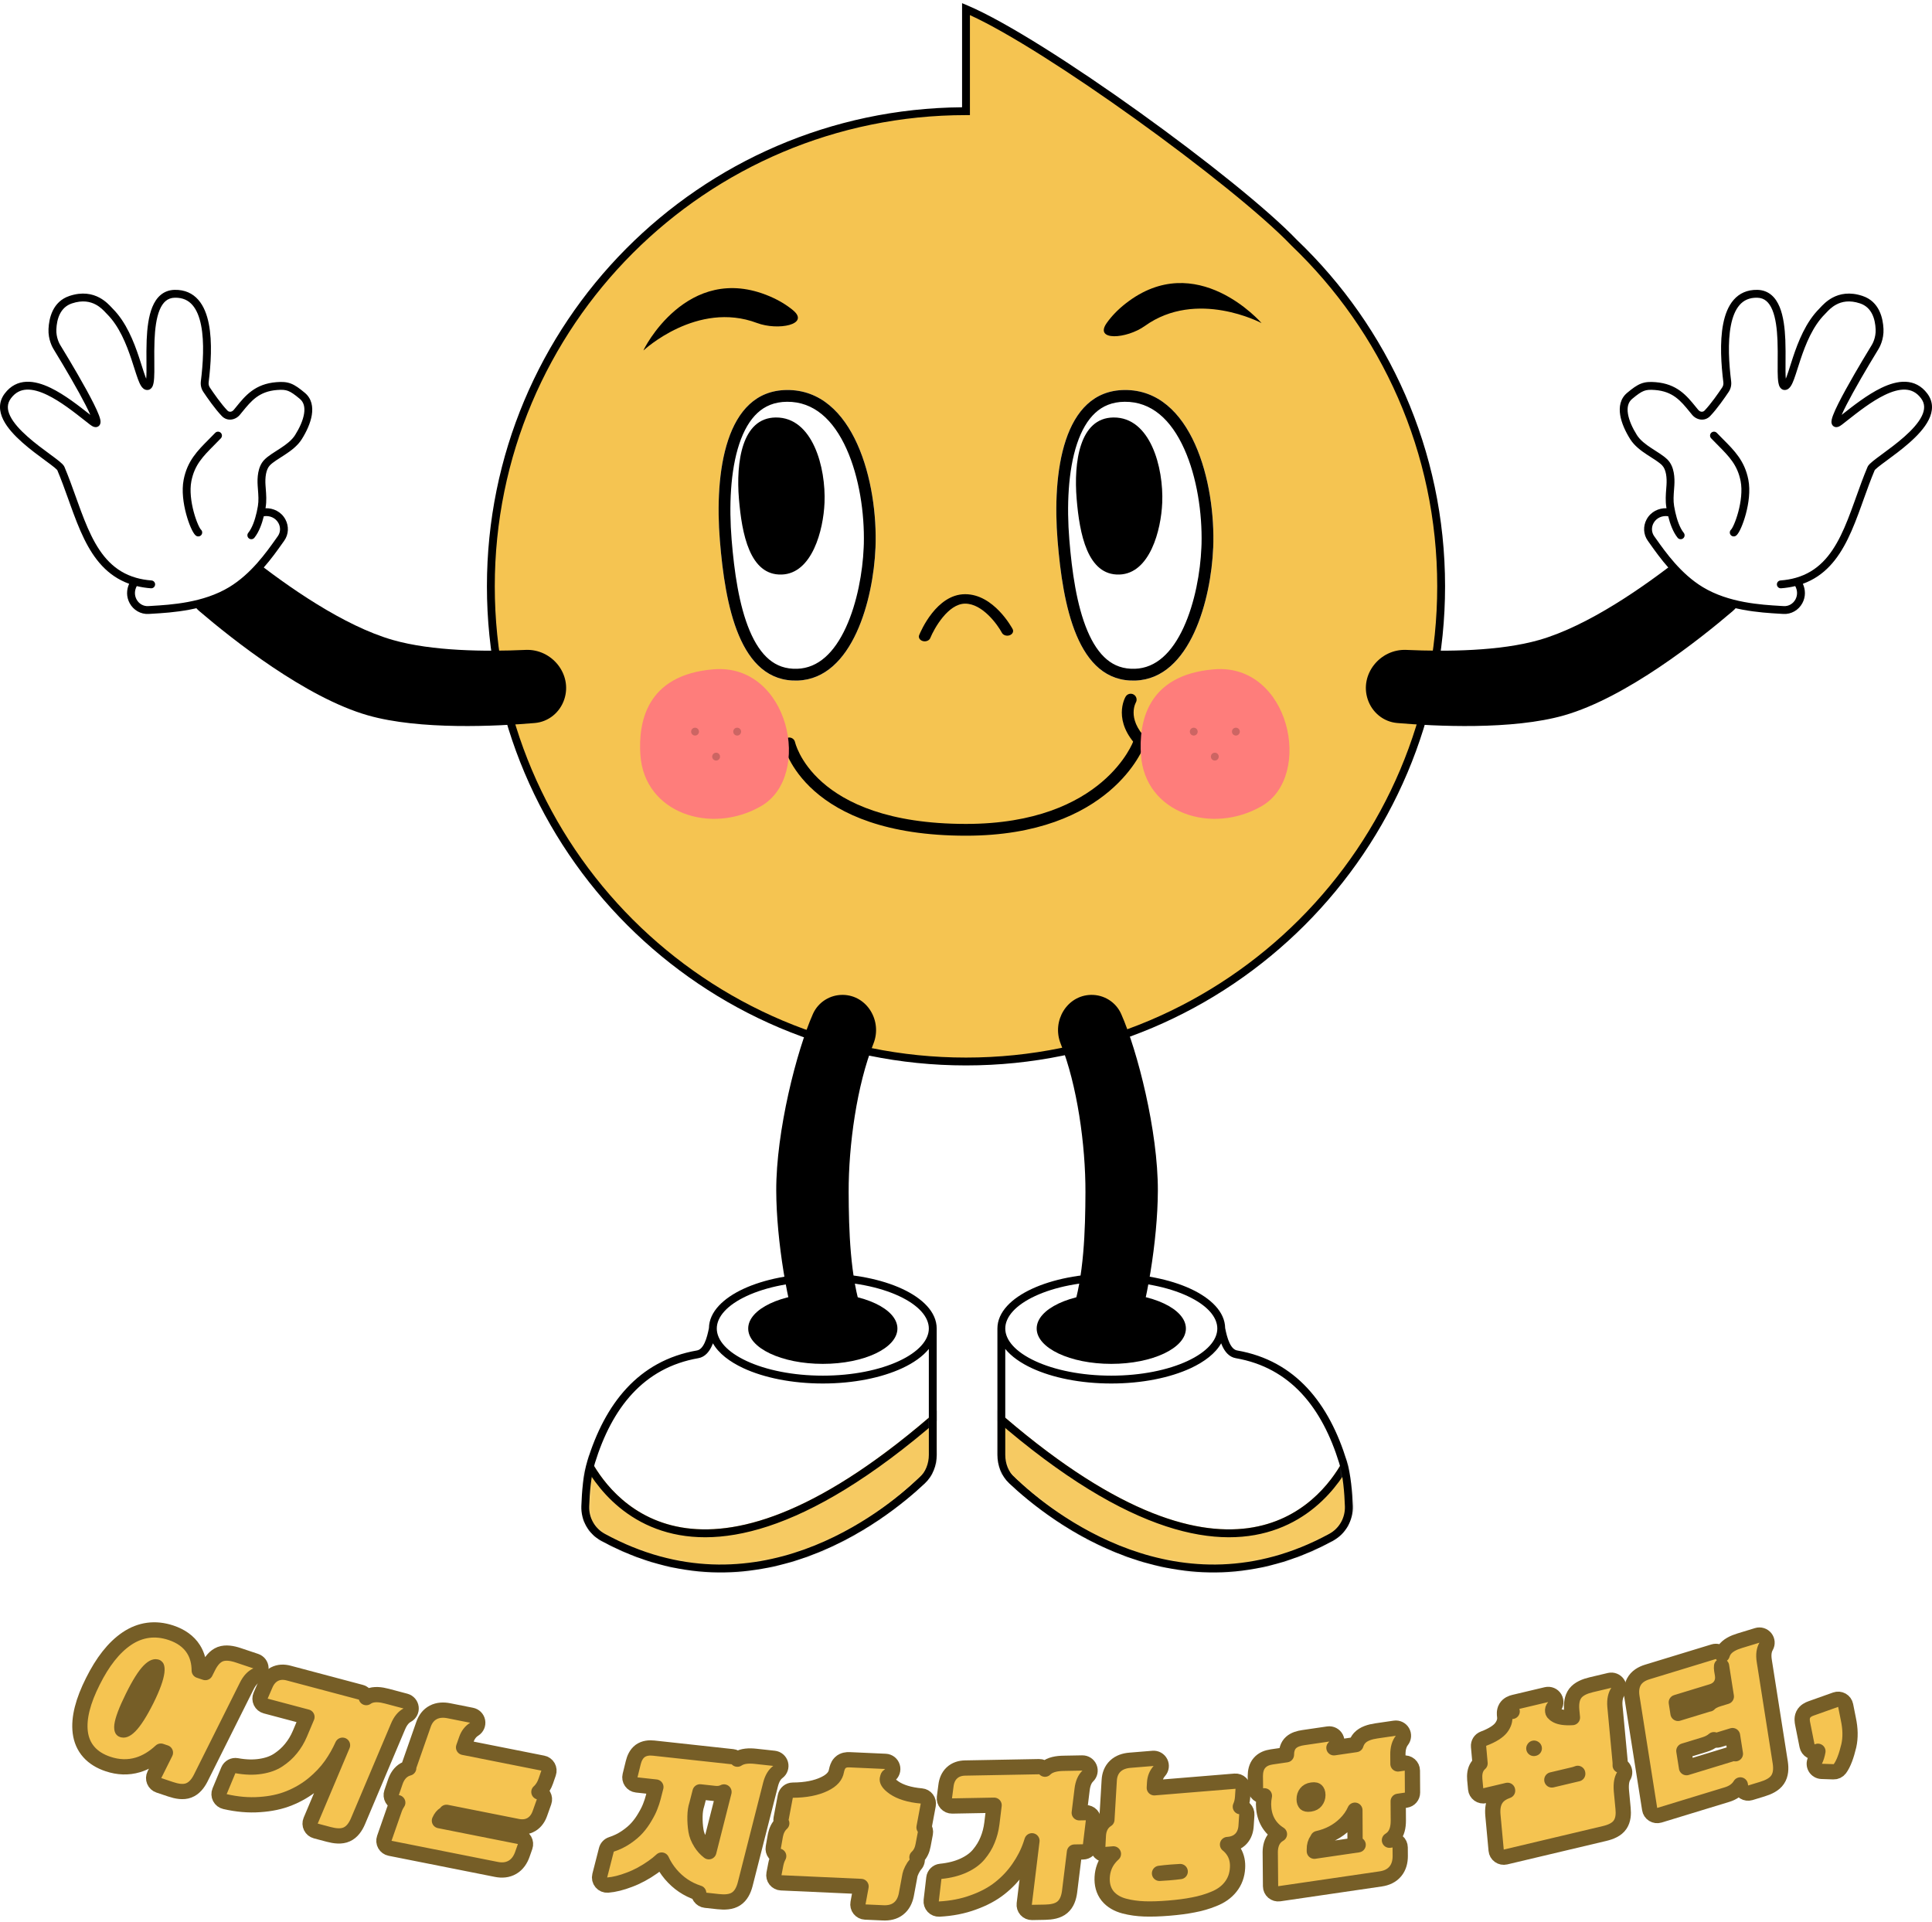 <svg width="380" height="378" viewBox="0 0 380 378" fill="none" xmlns="http://www.w3.org/2000/svg">
<path d="M190 21.868C138.386 21.868 96.544 63.709 96.544 115.323C96.544 166.937 138.386 208.778 190 208.778C241.613 208.778 283.455 166.937 283.455 115.323C283.455 88.745 272.36 64.758 254.549 47.742C243.236 35.888 205.087 8.18 190 1.787V21.868Z" fill="#F5C451"/>
<path fill-rule="evenodd" clip-rule="evenodd" d="M190 208.006C138.812 208.006 97.317 166.511 97.317 115.323C97.317 64.136 138.812 22.64 190 22.64H190.772V2.971C198.381 6.445 210.994 14.561 223.24 23.344C236.074 32.55 248.388 42.405 253.991 48.275L254.003 48.288L254.016 48.3C271.68 65.177 282.682 88.965 282.682 115.323C282.682 166.511 241.187 208.006 190 208.006ZM95.772 115.323C95.772 167.364 137.959 209.551 190 209.551C242.04 209.551 284.227 167.364 284.227 115.323C284.227 88.532 273.045 64.351 255.096 47.196C249.38 41.211 236.971 31.293 224.14 22.089C211.306 12.883 197.933 4.31 190.301 1.076L189.227 0.621V21.099C137.542 21.514 95.772 63.541 95.772 115.323Z" fill="black"/>
<path fill-rule="evenodd" clip-rule="evenodd" d="M238.612 107.808C238.21 117.684 234.206 133.485 223.316 133.852C211.828 134.244 209.039 118.918 208.013 106.314C206.93 93.019 209.027 76.813 221.188 76.706C234.389 76.591 239.147 94.893 238.619 107.808H238.612Z" fill="white"/>
<path fill-rule="evenodd" clip-rule="evenodd" d="M236.328 106.964L236.297 107.713C236.104 112.45 235.042 118.549 232.793 123.425C230.517 128.359 227.368 131.397 223.238 131.536L223.237 131.536C220.939 131.615 219.166 130.925 217.707 129.708C216.195 128.447 214.922 126.535 213.876 124.056C211.769 119.064 210.834 112.403 210.323 106.126C209.792 99.609 210.067 92.594 211.832 87.297C212.71 84.664 213.908 82.603 215.417 81.211C216.879 79.864 218.736 79.044 221.208 79.022C226.481 78.977 230.34 82.535 232.938 88.32C235.426 93.86 236.472 100.928 236.328 106.964ZM238.619 107.808C239.147 94.893 234.389 76.591 221.188 76.706C209.027 76.813 206.93 93.019 208.013 106.314C209.039 118.918 211.828 134.244 223.316 133.852C234.206 133.485 238.21 117.684 238.612 107.808H238.619Z" fill="black"/>
<path fill-rule="evenodd" clip-rule="evenodd" d="M228.592 98.924C228.371 104.262 226.169 112.803 220.179 113.002C213.861 113.214 212.327 104.929 211.763 98.116C211.167 90.93 212.32 82.17 219.009 82.112C226.269 82.05 228.887 91.943 228.596 98.924H228.592Z" fill="black"/>
<path fill-rule="evenodd" clip-rule="evenodd" d="M172.19 107.808C171.787 117.684 167.784 133.485 156.894 133.852C145.405 134.244 142.617 118.918 141.591 106.314C140.508 93.019 142.604 76.813 154.766 76.706C167.966 76.591 172.725 94.893 172.196 107.808H172.19Z" fill="white"/>
<path fill-rule="evenodd" clip-rule="evenodd" d="M169.905 106.964L169.875 107.713C169.682 112.45 168.619 118.549 166.37 123.425C164.095 128.359 160.946 131.397 156.815 131.536L156.814 131.536C154.517 131.615 152.744 130.925 151.284 129.708C149.773 128.447 148.5 126.535 147.454 124.056C145.347 119.064 144.411 112.403 143.9 106.126C143.37 99.609 143.644 92.594 145.41 87.297C146.288 84.664 147.486 82.603 148.995 81.211C150.457 79.864 152.314 79.044 154.786 79.022C160.059 78.977 163.918 82.535 166.516 88.32C169.004 93.86 170.05 100.928 169.905 106.964ZM172.196 107.808C172.725 94.893 167.966 76.591 154.766 76.706C142.604 76.813 140.508 93.019 141.591 106.314C142.617 118.918 145.405 134.244 156.894 133.852C167.784 133.485 171.787 117.684 172.19 107.808H172.196Z" fill="black"/>
<path fill-rule="evenodd" clip-rule="evenodd" d="M162.17 98.924C161.948 104.262 159.746 112.803 153.757 113.002C147.438 113.214 145.905 104.929 145.34 98.116C144.745 90.93 145.898 82.17 152.587 82.112C159.847 82.05 162.464 91.943 162.173 98.924H162.17Z" fill="black"/>
<path fill-rule="evenodd" clip-rule="evenodd" d="M126.575 68.915C126.575 68.917 126.575 68.919 126.576 68.918C126.621 68.876 137.119 59.101 148.88 63.522C153.028 65.081 159.379 63.835 155.964 61.01C154.72 59.981 153.208 59.054 151.379 58.276C135.094 51.35 126.388 69.036 126.572 68.914C126.573 68.913 126.575 68.914 126.575 68.915Z" fill="black"/>
<path fill-rule="evenodd" clip-rule="evenodd" d="M248.124 63.542L248.124 63.545C248.069 63.516 235.399 56.791 225.183 64.106C221.579 66.686 215.123 67.125 217.69 63.513C218.625 62.197 219.846 60.911 221.411 59.686C235.349 48.781 248.126 63.541 248.126 63.541L248.124 63.542Z" fill="black"/>
<path d="M181.88 126.136C181.76 126.136 181.64 126.119 181.52 126.089C180.917 125.929 180.591 125.404 180.789 124.916C181.124 124.094 184.218 116.884 189.814 116.868H189.839C195.456 116.868 199.021 123.449 199.173 123.729C199.425 124.201 199.157 124.746 198.574 124.949C197.992 125.153 197.315 124.936 197.067 124.465C196.212 122.867 193.251 118.726 189.843 118.726H189.827C186.464 118.736 183.738 123.619 182.97 125.498C182.809 125.889 182.363 126.136 181.88 126.136Z" fill="black"/>
<path fill-rule="evenodd" clip-rule="evenodd" d="M224.375 145.127C224.977 145.343 225.29 146.007 225.074 146.609L223.983 146.217C225.074 146.609 225.074 146.61 225.073 146.611L225.073 146.613L225.071 146.618L225.065 146.634C225.06 146.646 225.054 146.662 225.046 146.683C225.03 146.724 225.008 146.78 224.979 146.851C224.92 146.993 224.833 147.194 224.713 147.446C224.474 147.948 224.105 148.653 223.574 149.492C222.513 151.17 220.805 153.387 218.198 155.597C212.965 160.034 204.198 164.368 190 164.368C174.217 164.368 165.234 160.055 160.181 155.581C157.663 153.352 156.153 151.11 155.269 149.406C154.827 148.555 154.542 147.838 154.365 147.325C154.277 147.068 154.215 146.862 154.175 146.715C154.155 146.642 154.14 146.583 154.129 146.54C154.124 146.518 154.12 146.501 154.117 146.487L154.113 146.47L154.112 146.464L154.111 146.462C154.111 146.46 154.111 146.459 155.244 146.217L154.111 146.459C153.977 145.834 154.376 145.218 155.002 145.084C155.626 144.951 156.24 145.348 156.376 145.971C156.376 145.971 156.376 145.97 156.376 145.971M156.376 145.971C156.376 145.971 156.376 145.972 156.376 145.972L156.381 145.993C156.386 146.014 156.395 146.051 156.409 146.101C156.437 146.203 156.484 146.362 156.556 146.57C156.699 146.986 156.941 147.597 157.325 148.339C158.094 149.821 159.437 151.827 161.717 153.846C166.26 157.868 174.656 162.051 190 162.051C203.686 162.051 211.912 157.889 216.699 153.83C219.103 151.792 220.662 149.761 221.616 148.253C222.093 147.499 222.418 146.876 222.621 146.45C222.723 146.236 222.793 146.072 222.838 145.965C222.86 145.912 222.875 145.873 222.884 145.85L222.893 145.826L222.893 145.826L222.894 145.825C223.11 145.223 223.773 144.911 224.375 145.127" fill="black"/>
<path fill-rule="evenodd" clip-rule="evenodd" d="M234.179 146.768C234.54 147.296 234.405 148.017 233.877 148.378L233.223 147.422C233.877 148.378 233.876 148.378 233.876 148.379L233.875 148.379L233.872 148.381L233.865 148.386L233.847 148.398C233.833 148.407 233.815 148.419 233.792 148.433C233.747 148.462 233.684 148.5 233.607 148.545C233.452 148.634 233.233 148.751 232.959 148.874C232.413 149.119 231.634 149.396 230.697 149.522C228.775 149.778 226.278 149.378 223.904 147.004C221.363 144.463 220.646 142.028 220.649 140.14C220.651 139.215 220.826 138.456 221.005 137.92C221.095 137.652 221.186 137.438 221.259 137.285C221.296 137.208 221.328 137.146 221.353 137.1C221.365 137.077 221.376 137.057 221.385 137.042L221.396 137.022L221.401 137.014L221.403 137.011L221.404 137.009C221.404 137.009 221.405 137.008 222.398 137.605L221.405 137.008C221.734 136.46 222.446 136.282 222.994 136.612C223.54 136.94 223.718 137.645 223.396 138.192C223.396 138.192 223.396 138.192 223.396 138.192C223.396 138.193 223.394 138.196 223.392 138.2C223.385 138.213 223.371 138.24 223.352 138.279C223.315 138.358 223.26 138.485 223.202 138.656C223.087 138.999 222.967 139.509 222.966 140.144C222.964 141.378 223.409 143.232 225.542 145.365C227.355 147.178 229.108 147.396 230.39 147.225C231.054 147.136 231.614 146.938 232.009 146.76C232.204 146.672 232.355 146.592 232.452 146.536C232.501 146.508 232.535 146.487 232.555 146.474C232.565 146.468 232.571 146.464 232.574 146.462L232.572 146.463L232.571 146.464L232.57 146.465M232.574 146.462C232.574 146.462 232.574 146.462 232.574 146.462L232.574 146.462L232.575 146.461C232.574 146.462 232.574 146.462 232.574 146.462Z" fill="black"/>
<g style="mix-blend-mode:multiply">
<g filter="url(#filter0_f_1350_3607)">
<path fill-rule="evenodd" clip-rule="evenodd" d="M125.952 148.464C125.551 142.349 126.926 132.713 140.394 131.639C155.212 130.458 159.927 152.597 149.741 158.525C139.878 164.268 126.707 159.937 125.956 148.464H125.952Z" fill="#FE7D7B"/>
</g>
<path d="M141.622 148.815C141.622 149.241 141.277 149.587 140.85 149.587C140.423 149.587 140.078 149.241 140.078 148.815C140.078 148.388 140.423 148.042 140.85 148.042C141.277 148.042 141.622 148.388 141.622 148.815Z" fill="#CC6563"/>
<path d="M137.479 143.9C137.479 144.326 137.133 144.672 136.707 144.672C136.28 144.672 135.935 144.326 135.935 143.9C135.935 143.473 136.28 143.127 136.707 143.127C137.133 143.127 137.479 143.473 137.479 143.9Z" fill="#CC6563"/>
<path d="M145.765 143.9C145.765 144.326 145.419 144.672 144.993 144.672C144.566 144.672 144.22 144.326 144.22 143.9C144.22 143.473 144.566 143.127 144.993 143.127C145.419 143.127 145.765 143.473 145.765 143.9Z" fill="#CC6563"/>
</g>
<g style="mix-blend-mode:multiply">
<g filter="url(#filter1_f_1350_3607)">
<path fill-rule="evenodd" clip-rule="evenodd" d="M224.409 148.464C224.009 142.349 225.383 132.713 238.851 131.639C253.669 130.458 258.384 152.597 248.199 158.525C238.335 164.268 225.165 159.937 224.413 148.464H224.409Z" fill="#FE7D7B"/>
</g>
<path d="M239.712 148.815C239.712 149.241 239.366 149.587 238.94 149.587C238.513 149.587 238.167 149.241 238.167 148.815C238.167 148.388 238.513 148.042 238.94 148.042C239.366 148.042 239.712 148.388 239.712 148.815Z" fill="#CC6563"/>
<path d="M235.569 143.9C235.569 144.326 235.223 144.672 234.797 144.672C234.37 144.672 234.024 144.326 234.024 143.9C234.024 143.473 234.37 143.127 234.797 143.127C235.223 143.127 235.569 143.473 235.569 143.9Z" fill="#CC6563"/>
<path d="M243.855 143.9C243.855 144.326 243.509 144.672 243.082 144.672C242.656 144.672 242.31 144.326 242.31 143.9C242.31 143.473 242.656 143.127 243.082 143.127C243.509 143.127 243.855 143.473 243.855 143.9Z" fill="#CC6563"/>
</g>
<path d="M269.015 137.554C267.378 132.636 271.445 127.593 276.623 127.826C284.514 128.18 295.023 128.08 302.724 125.876C312.392 123.109 323.437 115.367 330.829 109.52C334.884 106.312 341.118 107.96 342.751 112.867C343.63 115.506 342.885 118.414 340.77 120.221C334.313 125.737 319.884 137.194 307.657 140.694C297.425 143.622 282.235 142.837 274.816 142.204C272.116 141.974 269.871 140.125 269.015 137.554Z" fill="black"/>
<path d="M321.3 85.974C322.77 88.311 326.06 89.511 327.478 90.994C328.523 92.086 328.646 93.987 328.549 95.463C328.457 96.865 328.28 98.275 328.514 99.661C328.579 100.045 328.658 100.461 328.754 100.893C327.196 100.419 325.387 100.97 324.548 102.524C323.967 103.599 324.016 104.902 324.725 105.898C326.622 108.564 329.786 113.274 334.521 116.139C340.109 119.52 347.076 119.751 350.799 119.981C352.056 120.059 353.22 119.376 353.82 118.267C354.527 116.958 354.273 115.46 353.434 114.385C362.617 111.771 364.184 101.235 368.027 92.153C368.681 90.608 382.612 83.38 378.454 77.864C374.376 72.454 366.482 79.28 361.848 82.884C357.998 85.879 368.417 68.901 368.789 68.296C368.801 68.276 368.805 68.271 368.817 68.252C368.948 68.039 369.775 66.62 369.688 64.734C369.592 62.686 368.919 59.882 366.096 58.941C361.462 57.397 359.145 60.486 358.373 61.258C353.352 66.279 352.58 75.933 351.035 75.933C349.104 75.933 353.023 57.926 345.629 57.783C338.491 57.644 338.888 68.318 339.728 75.096C339.795 75.638 339.676 76.185 339.372 76.64C338.627 77.757 337.115 79.94 335.816 81.292C335.121 82.016 334.05 81.861 333.41 81.088C331.452 78.719 329.798 76.26 325.547 75.933C323.453 75.772 322.66 76.08 320.527 77.864C318.394 79.648 319.489 83.095 321.3 85.974Z" fill="white"/>
<path fill-rule="evenodd" clip-rule="evenodd" d="M340.445 63.994C339.782 67.364 340.076 71.622 340.495 75C340.583 75.716 340.427 76.451 340.015 77.069C339.272 78.183 337.725 80.42 336.373 81.827C335.29 82.954 333.682 82.628 332.815 81.58C332.658 81.39 332.504 81.201 332.353 81.015C330.575 78.836 329.058 76.978 325.488 76.703C324.483 76.625 323.897 76.671 323.329 76.889C322.733 77.119 322.087 77.566 321.023 78.456C320.241 79.11 319.989 80.095 320.197 81.385C320.407 82.687 321.076 84.168 321.954 85.562C322.593 86.578 323.655 87.385 324.833 88.158C325.068 88.313 325.32 88.474 325.573 88.635C325.913 88.852 326.253 89.069 326.553 89.272C327.095 89.637 327.623 90.027 328.037 90.46C328.701 91.155 329.037 92.066 329.201 92.942C329.367 93.824 329.371 94.739 329.32 95.513C329.303 95.769 329.284 96.019 329.266 96.264C329.178 97.427 329.099 98.484 329.276 99.533C329.338 99.905 329.415 100.307 329.508 100.724C329.847 102.235 330.38 103.812 331.171 104.799C331.438 105.132 331.384 105.618 331.051 105.885C330.718 106.152 330.232 106.098 329.965 105.765C329.044 104.616 328.472 102.984 328.113 101.536C326.971 101.357 325.797 101.837 325.227 102.891C324.779 103.721 324.825 104.707 325.354 105.45C325.464 105.604 325.577 105.764 325.695 105.93C327.63 108.663 330.61 112.869 334.921 115.478C340.027 118.567 346.354 118.943 350.214 119.172C350.433 119.185 350.644 119.198 350.846 119.21C351.788 119.268 352.676 118.758 353.14 117.9C353.6 117.048 353.54 116.077 353.098 115.273C352.232 115.485 351.308 115.631 350.322 115.707C349.897 115.74 349.526 115.422 349.493 114.996C349.46 114.571 349.778 114.2 350.204 114.167C351.306 114.082 352.308 113.903 353.223 113.642C357.517 112.42 360.068 109.354 362.041 105.353C363.03 103.348 363.86 101.134 364.691 98.829C364.819 98.472 364.948 98.113 365.077 97.753C365.778 95.795 366.496 93.79 367.316 91.852C367.417 91.613 367.599 91.407 367.747 91.256C367.912 91.089 368.117 90.909 368.344 90.724C368.798 90.352 369.397 89.909 370.059 89.422C370.113 89.382 370.167 89.342 370.222 89.302C371.53 88.34 373.102 87.183 374.534 85.918C376.037 84.591 377.316 83.203 377.979 81.863C378.621 80.566 378.652 79.409 377.837 78.329C376.957 77.161 375.912 76.684 374.755 76.631C373.553 76.575 372.175 76.974 370.696 77.689C368.122 78.933 365.489 81.005 363.298 82.729C362.962 82.993 362.636 83.25 362.323 83.494C362.068 83.692 361.788 83.878 361.507 83.961C361.362 84.004 361.138 84.043 360.893 83.968C360.614 83.881 360.425 83.683 360.325 83.467C360.237 83.278 360.223 83.09 360.223 82.959C360.224 82.819 360.244 82.68 360.27 82.55C360.322 82.291 360.416 81.995 360.533 81.683C360.996 80.443 361.976 78.537 363.059 76.568C365.238 72.604 367.945 68.195 368.131 67.891C368.14 67.878 368.145 67.868 368.15 67.861L368.16 67.846C368.259 67.685 368.993 66.427 368.916 64.769C368.824 62.776 368.182 60.45 365.852 59.674C363.747 58.972 362.23 59.331 361.153 59.911C360.235 60.405 359.628 61.053 359.191 61.52C359.092 61.625 359.002 61.721 358.919 61.804C356.549 64.175 355.146 67.686 354.133 70.722C353.944 71.292 353.765 71.853 353.595 72.386C353.326 73.232 353.08 74.005 352.851 74.617C352.663 75.118 352.462 75.582 352.235 75.93C352.038 76.232 351.655 76.705 351.035 76.705C350.547 76.705 350.236 76.396 350.075 76.128C349.925 75.878 349.844 75.577 349.793 75.301C349.687 74.735 349.653 73.97 349.644 73.126C349.636 72.501 349.642 71.82 349.647 71.101C349.658 69.809 349.669 68.392 349.609 66.943C349.517 64.698 349.256 62.549 348.607 60.973C348.286 60.192 347.888 59.597 347.409 59.196C346.943 58.806 346.367 58.569 345.614 58.555C344.051 58.524 342.958 59.074 342.158 59.985C341.332 60.928 340.776 62.311 340.445 63.994ZM354.598 114.821C355.13 115.981 355.181 117.372 354.499 118.634C353.765 119.993 352.325 120.849 350.751 120.752C350.539 120.739 350.314 120.726 350.08 120.712C346.252 120.487 339.569 120.095 334.122 116.799C329.523 114.017 326.374 109.565 324.454 106.851C324.329 106.675 324.21 106.506 324.096 106.346C323.207 105.097 323.155 103.476 323.868 102.156C324.691 100.635 326.249 99.915 327.782 99.959C327.772 99.902 327.762 99.845 327.752 99.789C327.541 98.537 327.639 97.257 327.729 96.091C327.747 95.86 327.764 95.633 327.779 95.412C327.825 94.711 327.816 93.937 327.683 93.227C327.549 92.511 327.301 91.925 326.92 91.528C326.625 91.219 326.21 90.903 325.69 90.553C325.39 90.351 325.091 90.16 324.776 89.959C324.525 89.799 324.264 89.633 323.985 89.449C322.795 88.668 321.478 87.707 320.646 86.385C319.713 84.901 318.929 83.219 318.672 81.632C318.414 80.032 318.681 78.401 320.032 77.271C321.1 76.378 321.917 75.778 322.774 75.448C323.66 75.107 324.518 75.079 325.607 75.163C329.856 75.49 331.765 77.839 333.535 80.02C333.693 80.213 333.849 80.406 334.006 80.595C334.418 81.093 334.952 81.076 335.259 80.757C336.505 79.46 337.983 77.331 338.73 76.211C338.925 75.919 339.007 75.56 338.962 75.19C338.54 71.791 338.216 67.323 338.929 63.696C339.286 61.882 339.917 60.198 340.997 58.967C342.104 57.704 343.638 56.971 345.644 57.01C346.74 57.032 347.658 57.389 348.401 58.011C349.131 58.623 349.654 59.457 350.036 60.385C350.793 62.226 351.059 64.605 351.153 66.88C351.213 68.357 351.202 69.863 351.192 71.184C351.187 71.889 351.182 72.541 351.188 73.108C351.194 73.652 351.211 74.112 351.243 74.483C351.294 74.362 351.348 74.226 351.404 74.075C351.622 73.492 351.846 72.789 352.103 71.98C352.274 71.443 352.459 70.859 352.668 70.234C353.683 67.188 355.177 63.362 357.827 60.712C357.877 60.662 357.94 60.593 358.017 60.51C358.436 60.058 359.25 59.181 360.42 58.551C361.853 57.779 363.811 57.365 366.341 58.208C369.657 59.314 370.361 62.595 370.459 64.698C370.557 66.813 369.637 68.393 369.474 68.657C369.466 68.67 369.46 68.679 369.456 68.685L369.447 68.7C369.262 69.002 366.572 73.384 364.412 77.312C363.508 78.956 362.715 80.488 362.233 81.601C362.263 81.577 362.294 81.553 362.324 81.529C364.501 79.815 367.284 77.623 370.023 76.298C371.606 75.533 373.256 75.014 374.826 75.088C376.441 75.163 377.912 75.862 379.071 77.399C380.335 79.076 380.184 80.892 379.363 82.549C378.563 84.165 377.098 85.714 375.556 87.076C374.071 88.388 372.45 89.581 371.151 90.537C371.091 90.58 371.033 90.623 370.975 90.666C370.304 91.159 369.74 91.578 369.323 91.919C369.114 92.09 368.957 92.229 368.848 92.34C368.764 92.426 368.734 92.468 368.73 92.473C367.932 94.362 367.233 96.313 366.534 98.264C366.404 98.627 366.274 98.99 366.144 99.352C365.313 101.659 364.457 103.945 363.426 106.036C361.497 109.948 358.908 113.265 354.598 114.821ZM361.768 82.967C361.768 82.968 361.768 82.968 361.768 82.969C361.768 82.97 361.768 82.971 361.768 82.971C361.768 82.971 361.768 82.97 361.768 82.967ZM350.837 75.218C350.837 75.218 350.84 75.215 350.846 75.211C350.84 75.217 350.837 75.219 350.837 75.218Z" fill="black"/>
<path fill-rule="evenodd" clip-rule="evenodd" d="M340.41 105.229C340.684 105.557 341.171 105.6 341.498 105.326C341.703 105.155 341.876 104.898 342.015 104.663C342.166 104.406 342.323 104.089 342.479 103.732C342.792 103.016 343.118 102.095 343.391 101.073C343.933 99.049 344.3 96.52 343.877 94.349C343.157 90.652 341.144 88.635 338.911 86.396C338.505 85.989 338.091 85.574 337.677 85.141C337.382 84.832 336.893 84.821 336.585 85.116C336.277 85.411 336.266 85.9 336.56 86.208C337.016 86.684 337.454 87.126 337.872 87.547C340.085 89.776 341.737 91.44 342.361 94.644C342.718 96.481 342.416 98.745 341.899 100.674C341.644 101.629 341.343 102.475 341.064 103.114C340.924 103.433 340.794 103.691 340.683 103.88C340.584 104.049 340.523 104.121 340.509 104.138C340.506 104.142 340.505 104.143 340.507 104.141C340.18 104.415 340.136 104.902 340.41 105.229Z" fill="black"/>
<path d="M110.985 137.554C112.622 132.636 108.555 127.593 103.377 127.826C95.486 128.18 84.977 128.08 77.276 125.876C67.608 123.109 56.563 115.367 49.172 109.52C45.116 106.312 38.882 107.96 37.249 112.867C36.37 115.506 37.115 118.414 39.23 120.221C45.687 125.737 60.116 137.194 72.343 140.694C82.575 143.622 97.765 142.837 105.184 142.204C107.884 141.974 110.129 140.125 110.985 137.554Z" fill="black"/>
<path d="M58.7 85.974C57.23 88.311 53.94 89.511 52.522 90.994C51.477 92.086 51.354 93.987 51.451 95.463C51.543 96.865 51.72 98.275 51.486 99.661C51.422 100.045 51.342 100.461 51.245 100.893C52.804 100.419 54.612 100.97 55.452 102.524C56.033 103.599 55.984 104.902 55.275 105.898C53.378 108.564 50.214 113.274 45.479 116.139C39.891 119.52 32.924 119.751 29.201 119.981C27.944 120.059 26.78 119.376 26.18 118.267C25.473 116.958 25.727 115.46 26.566 114.385C17.383 111.771 15.816 101.235 11.973 92.153C11.319 90.608 -2.612 83.38 1.546 77.864C5.625 72.454 13.518 79.28 18.152 82.884C22.002 85.879 11.583 68.901 11.211 68.296C11.199 68.276 11.195 68.271 11.183 68.252C11.052 68.039 10.225 66.62 10.312 64.734C10.408 62.686 11.081 59.882 13.904 58.941C18.538 57.397 20.855 60.486 21.627 61.258C26.648 66.279 27.42 75.933 28.965 75.933C30.896 75.933 26.977 57.926 34.371 57.783C41.509 57.644 41.112 68.318 40.272 75.096C40.205 75.638 40.324 76.185 40.628 76.64C41.373 77.757 42.885 79.94 44.184 81.292C44.879 82.016 45.95 81.861 46.59 81.088C48.548 78.719 50.202 76.26 54.453 75.933C56.547 75.772 57.34 76.08 59.473 77.864C61.605 79.648 60.511 83.095 58.7 85.974Z" fill="white"/>
<path fill-rule="evenodd" clip-rule="evenodd" d="M39.555 63.994C40.218 67.364 39.924 71.622 39.505 75C39.417 75.716 39.573 76.451 39.985 77.069C40.728 78.183 42.275 80.42 43.627 81.827C44.71 82.954 46.318 82.628 47.185 81.58C47.342 81.39 47.496 81.201 47.647 81.015C49.425 78.836 50.942 76.978 54.512 76.703C55.517 76.625 56.103 76.671 56.671 76.889C57.267 77.119 57.913 77.566 58.977 78.456C59.759 79.11 60.011 80.095 59.803 81.385C59.593 82.687 58.924 84.168 58.046 85.562C57.407 86.578 56.345 87.385 55.167 88.158C54.932 88.313 54.68 88.474 54.427 88.635C54.087 88.852 53.747 89.069 53.447 89.272C52.905 89.637 52.377 90.027 51.963 90.46C51.299 91.155 50.963 92.066 50.799 92.942C50.633 93.824 50.629 94.739 50.68 95.513C50.697 95.769 50.716 96.019 50.734 96.264C50.822 97.427 50.901 98.484 50.724 99.533C50.662 99.905 50.585 100.307 50.492 100.724C50.153 102.235 49.62 103.812 48.829 104.799C48.562 105.132 48.616 105.618 48.949 105.885C49.282 106.152 49.768 106.098 50.035 105.765C50.956 104.616 51.528 102.984 51.887 101.536C53.029 101.357 54.203 101.837 54.773 102.891C55.221 103.721 55.175 104.707 54.646 105.45C54.536 105.604 54.423 105.764 54.305 105.93C52.37 108.663 49.391 112.869 45.079 115.478C39.973 118.567 33.646 118.943 29.786 119.172C29.567 119.185 29.356 119.198 29.154 119.21C28.212 119.268 27.324 118.758 26.86 117.9C26.4 117.048 26.459 116.077 26.902 115.273C27.768 115.485 28.692 115.631 29.678 115.707C30.103 115.74 30.474 115.422 30.507 114.996C30.54 114.571 30.221 114.2 29.796 114.167C28.694 114.082 27.692 113.903 26.777 113.642C22.483 112.42 19.932 109.354 17.959 105.353C16.971 103.348 16.14 101.134 15.309 98.829C15.181 98.472 15.052 98.113 14.923 97.753C14.222 95.795 13.504 93.79 12.684 91.852C12.583 91.613 12.401 91.407 12.253 91.256C12.088 91.089 11.883 90.909 11.656 90.724C11.202 90.352 10.603 89.909 9.941 89.422C9.887 89.382 9.833 89.342 9.778 89.302C8.47 88.34 6.898 87.183 5.466 85.918C3.963 84.591 2.684 83.203 2.021 81.863C1.379 80.566 1.348 79.409 2.163 78.329C3.043 77.161 4.088 76.684 5.245 76.631C6.447 76.575 7.825 76.974 9.304 77.689C11.878 78.933 14.511 81.005 16.701 82.729C17.038 82.993 17.364 83.25 17.677 83.494C17.932 83.692 18.212 83.878 18.493 83.961C18.638 84.004 18.862 84.043 19.107 83.968C19.386 83.881 19.575 83.683 19.675 83.467C19.763 83.278 19.777 83.09 19.776 82.959C19.776 82.819 19.756 82.68 19.73 82.55C19.678 82.291 19.584 81.995 19.467 81.683C19.004 80.443 18.024 78.537 16.942 76.568C14.762 72.604 12.055 68.195 11.869 67.891C11.861 67.878 11.855 67.868 11.85 67.861L11.84 67.846C11.741 67.685 11.007 66.427 11.084 64.769C11.176 62.776 11.818 60.45 14.148 59.674C16.253 58.972 17.77 59.331 18.848 59.911C19.765 60.405 20.372 61.053 20.809 61.52C20.908 61.625 20.998 61.721 21.081 61.804C23.451 64.175 24.854 67.686 25.867 70.722C26.056 71.292 26.235 71.853 26.405 72.386C26.674 73.232 26.92 74.005 27.149 74.617C27.337 75.118 27.538 75.582 27.765 75.93C27.962 76.232 28.345 76.705 28.965 76.705C29.453 76.705 29.764 76.396 29.925 76.128C30.075 75.878 30.156 75.577 30.207 75.301C30.313 74.735 30.347 73.97 30.357 73.126C30.364 72.501 30.358 71.82 30.353 71.101C30.342 69.809 30.331 68.392 30.391 66.943C30.483 64.698 30.744 62.549 31.393 60.973C31.714 60.192 32.112 59.597 32.591 59.196C33.057 58.806 33.633 58.569 34.386 58.555C35.949 58.524 37.042 59.074 37.842 59.985C38.669 60.928 39.224 62.311 39.555 63.994ZM25.402 114.821C24.87 115.981 24.819 117.372 25.501 118.634C26.235 119.993 27.675 120.849 29.249 120.752C29.461 120.739 29.686 120.726 29.92 120.712C33.748 120.487 40.431 120.095 45.878 116.799C50.477 114.017 53.626 109.565 55.546 106.851C55.671 106.675 55.79 106.506 55.904 106.346C56.793 105.097 56.845 103.476 56.132 102.156C55.309 100.635 53.751 99.915 52.218 99.959C52.228 99.902 52.238 99.845 52.248 99.789C52.459 98.537 52.361 97.257 52.271 96.091C52.253 95.86 52.236 95.633 52.221 95.412C52.175 94.711 52.184 93.937 52.317 93.227C52.451 92.511 52.7 91.925 53.08 91.528C53.375 91.219 53.79 90.903 54.31 90.553C54.61 90.351 54.909 90.16 55.224 89.959C55.475 89.799 55.736 89.633 56.015 89.449C57.205 88.668 58.522 87.707 59.354 86.385C60.287 84.901 61.071 83.219 61.328 81.632C61.586 80.032 61.319 78.401 59.968 77.271C58.9 76.378 58.083 75.778 57.226 75.448C56.34 75.107 55.482 75.079 54.393 75.163C50.144 75.49 48.235 77.839 46.465 80.02C46.307 80.213 46.151 80.406 45.994 80.595C45.582 81.093 45.048 81.076 44.741 80.757C43.495 79.46 42.017 77.331 41.27 76.211C41.075 75.919 40.993 75.56 41.038 75.19C41.46 71.791 41.784 67.323 41.071 63.696C40.714 61.882 40.083 60.198 39.003 58.967C37.896 57.704 36.362 56.971 34.356 57.01C33.26 57.032 32.342 57.389 31.599 58.011C30.869 58.623 30.346 59.457 29.964 60.385C29.207 62.226 28.941 64.605 28.847 66.88C28.787 68.357 28.798 69.863 28.808 71.184C28.814 71.889 28.819 72.541 28.812 73.108C28.805 73.652 28.789 74.112 28.757 74.483C28.706 74.362 28.652 74.226 28.596 74.075C28.378 73.492 28.154 72.789 27.897 71.98C27.726 71.443 27.541 70.859 27.332 70.234C26.317 67.188 24.823 63.362 22.173 60.712C22.123 60.662 22.06 60.593 21.983 60.51C21.564 60.058 20.75 59.181 19.58 58.551C18.147 57.779 16.189 57.365 13.659 58.208C10.343 59.314 9.639 62.595 9.541 64.698C9.443 66.813 10.363 68.393 10.526 68.657C10.534 68.67 10.54 68.679 10.544 68.685L10.553 68.7C10.738 69.002 13.428 73.384 15.588 77.312C16.492 78.956 17.285 80.488 17.767 81.601C17.737 81.577 17.706 81.553 17.676 81.529C15.499 79.815 12.716 77.623 9.977 76.298C8.394 75.533 6.744 75.014 5.174 75.088C3.559 75.163 2.088 75.862 0.929 77.399C-0.335 79.076 -0.184 80.892 0.637 82.549C1.437 84.165 2.902 85.714 4.444 87.076C5.929 88.388 7.55 89.581 8.849 90.537C8.909 90.58 8.967 90.623 9.025 90.666C9.696 91.159 10.26 91.578 10.678 91.919C10.886 92.09 11.043 92.229 11.152 92.34C11.236 92.426 11.266 92.468 11.27 92.473C12.068 94.362 12.767 96.313 13.466 98.264C13.596 98.627 13.726 98.99 13.856 99.352C14.687 101.659 15.543 103.945 16.574 106.036C18.503 109.948 21.091 113.265 25.402 114.821ZM18.232 82.967C18.232 82.968 18.232 82.968 18.232 82.969C18.232 82.97 18.232 82.971 18.232 82.971C18.232 82.971 18.232 82.97 18.232 82.967ZM29.163 75.218C29.163 75.218 29.16 75.215 29.154 75.211C29.16 75.217 29.163 75.219 29.163 75.218Z" fill="black"/>
<path fill-rule="evenodd" clip-rule="evenodd" d="M39.59 105.229C39.316 105.557 38.829 105.6 38.502 105.326C38.297 105.155 38.123 104.898 37.985 104.663C37.834 104.406 37.677 104.089 37.521 103.732C37.208 103.016 36.882 102.095 36.609 101.073C36.067 99.049 35.7 96.52 36.123 94.349C36.843 90.652 38.856 88.635 41.089 86.396C41.495 85.989 41.909 85.574 42.323 85.141C42.618 84.832 43.107 84.821 43.415 85.116C43.724 85.411 43.734 85.9 43.44 86.208C42.984 86.684 42.546 87.126 42.128 87.547C39.915 89.776 38.264 91.44 37.639 94.644C37.282 96.481 37.584 98.745 38.101 100.674C38.356 101.629 38.657 102.475 38.936 103.114C39.076 103.433 39.206 103.691 39.317 103.88C39.416 104.049 39.477 104.121 39.491 104.138C39.495 104.142 39.495 104.143 39.493 104.141C39.82 104.415 39.864 104.902 39.59 105.229Z" fill="black"/>
<path d="M240.203 261.298C240.203 266.844 230.52 271.339 218.577 271.339C206.633 271.339 196.951 266.844 196.951 261.298C196.951 255.753 206.633 251.258 218.577 251.258C230.52 251.258 240.203 255.753 240.203 261.298Z" fill="white"/>
<path d="M240.203 261.298C240.203 266.844 230.52 271.339 218.577 271.339C206.633 271.339 196.951 266.844 196.951 261.298V286.139C196.951 288.048 197.648 289.883 199.036 291.192C206.329 298.07 231.876 318.662 261.818 302.359C264.044 301.147 265.379 298.79 265.297 296.257C265.21 293.583 264.934 290.114 264.146 287.559C260.738 276.511 254.358 268.314 243.202 266.373C241.261 266.035 240.589 263.23 240.203 261.298Z" fill="white"/>
<mask id="mask0_1350_3607" style="mask-type:alpha" maskUnits="userSpaceOnUse" x="196" y="251" width="70" height="58">
<path d="M240.203 261.298C240.203 266.844 230.52 271.339 218.577 271.339C206.633 271.339 196.951 266.844 196.951 261.298C196.951 255.753 206.633 251.258 218.577 251.258C230.52 251.258 240.203 255.753 240.203 261.298Z" fill="white"/>
<path d="M240.203 261.298C240.203 266.844 230.52 271.339 218.577 271.339C206.633 271.339 196.951 266.844 196.951 261.298V286.139C196.951 288.048 197.648 289.883 199.036 291.192C206.329 298.07 231.876 318.662 261.818 302.359C264.044 301.147 265.379 298.79 265.297 296.257C265.21 293.583 264.934 290.114 264.146 287.559C260.738 276.511 254.358 268.314 243.202 266.373C241.261 266.035 240.589 263.23 240.203 261.298Z" fill="white"/>
</mask>
<g mask="url(#mask0_1350_3607)">
<path d="M267.235 300.56C227.882 327.59 194.678 287.71 194.678 287.71C194.678 287.71 193.873 275.455 193.972 275.544C250.351 326.314 265.304 284.855 265.304 284.855L267.235 300.56Z" fill="#F5C451"/>
<path d="M267.235 300.56C227.882 327.59 194.678 287.71 194.678 287.71C194.678 287.71 193.873 275.455 193.972 275.544C250.351 326.314 265.304 284.855 265.304 284.855L267.235 300.56Z" fill="white" fill-opacity="0.1"/>
<path fill-rule="evenodd" clip-rule="evenodd" d="M194.678 287.71C194.678 287.71 227.882 327.59 267.235 300.56L265.304 284.855C265.304 284.855 264.927 285.9 264.068 287.455C259.563 295.602 241.807 317.747 195.564 276.963C195.417 276.833 195.27 276.703 195.123 276.572C194.741 276.234 194.358 275.891 193.972 275.544C193.971 275.543 193.97 275.544 193.968 275.548C193.968 275.548 193.968 275.548 193.968 275.548C193.953 275.606 193.977 276.196 194.024 277.087C194.034 277.276 194.045 277.478 194.056 277.691C194.249 281.184 194.678 287.71 194.678 287.71ZM195.686 279.122C195.73 279.873 195.779 280.685 195.83 281.498C195.924 283.023 196.021 284.55 196.095 285.697C196.132 286.271 196.163 286.749 196.185 287.083L196.185 287.092C196.195 287.103 196.206 287.115 196.217 287.127C196.458 287.4 196.822 287.802 197.302 288.307C198.261 289.318 199.68 290.739 201.507 292.365C205.166 295.62 210.434 299.671 216.888 302.889C229.573 309.213 246.79 312.319 265.587 299.81L264.374 289.947C264.061 290.431 263.713 290.937 263.33 291.457C260.927 294.712 257.073 298.542 251.32 300.686C240.084 304.872 222.46 302.373 195.686 279.122Z" fill="black"/>
</g>
<path fill-rule="evenodd" clip-rule="evenodd" d="M203.61 254.899C199.755 256.689 197.723 259.006 197.723 261.298C197.723 263.591 199.755 265.908 203.61 267.698C207.4 269.457 212.691 270.567 218.577 270.567C224.462 270.567 229.753 269.457 233.543 267.698C237.398 265.908 239.43 263.591 239.43 261.298C239.43 259.006 237.398 256.689 233.543 254.899C229.753 253.139 224.462 252.03 218.577 252.03C212.691 252.03 207.4 253.139 203.61 254.899ZM197.723 265.313C198.93 266.802 200.767 268.081 202.959 269.099C206.996 270.973 212.518 272.111 218.577 272.111C224.635 272.111 230.157 270.973 234.194 269.099C236.911 267.837 239.084 266.173 240.186 264.207C240.258 264.395 240.335 264.58 240.419 264.759C240.913 265.82 241.72 266.899 243.069 267.133C253.831 269.006 260.048 276.892 263.408 287.786C264.163 290.236 264.438 293.617 264.525 296.282C264.598 298.526 263.415 300.609 261.448 301.68C246.708 309.706 233.072 308.652 222.195 304.742C211.295 300.822 203.175 294.034 199.566 290.63C198.351 289.485 197.723 287.862 197.723 286.139V265.313ZM240.974 261.219C240.929 258.001 238.134 255.327 234.194 253.498C230.157 251.624 224.635 250.485 218.577 250.485C212.518 250.485 206.996 251.624 202.959 253.498C198.987 255.342 196.178 258.045 196.178 261.298V286.139C196.178 288.233 196.945 290.282 198.506 291.754C202.191 295.229 210.491 302.175 221.672 306.195C232.878 310.224 246.986 311.314 262.187 303.037C264.672 301.684 266.16 299.054 266.069 296.232C265.982 293.549 265.704 289.992 264.884 287.331C261.429 276.13 254.885 267.622 243.334 265.612C242.742 265.509 242.243 265.016 241.819 264.107C241.414 263.237 241.166 262.168 240.974 261.219Z" fill="black"/>
<path d="M217.479 267.404C212.752 267.5 209.365 262.536 210.886 258.037C213.202 251.181 213.468 241.894 213.494 234.505C213.526 225.229 211.863 213.378 208.617 205.265C206.836 200.813 209.865 195.772 214.581 195.676C217.118 195.624 219.477 197.076 220.524 199.434C223.718 206.634 227.776 222.484 227.736 234.215C227.702 244.032 225.47 257.201 223.03 263.566C222.142 265.881 219.95 267.353 217.479 267.404Z" fill="black"/>
<path d="M233.251 261.298C233.251 265.137 226.681 268.25 218.577 268.25C210.472 268.25 203.902 265.137 203.902 261.298C203.902 257.459 210.472 254.347 218.577 254.347C226.681 254.347 233.251 257.459 233.251 261.298Z" fill="black"/>
<path d="M140.21 261.298C140.21 266.844 149.893 271.339 161.836 271.339C173.78 271.339 183.462 266.844 183.462 261.298C183.462 255.753 173.78 251.258 161.836 251.258C149.893 251.258 140.21 255.753 140.21 261.298Z" fill="white"/>
<path d="M140.21 261.298C140.21 266.844 149.893 271.339 161.836 271.339C173.78 271.339 183.462 266.844 183.462 261.298V286.139C183.462 288.048 182.765 289.883 181.377 291.192C174.084 298.07 148.537 318.662 118.596 302.359C116.37 301.147 115.034 298.79 115.116 296.257C115.203 293.583 115.479 290.114 116.267 287.559C119.675 276.511 126.055 268.314 137.211 266.373C139.152 266.035 139.824 263.23 140.21 261.298Z" fill="white"/>
<mask id="mask1_1350_3607" style="mask-type:alpha" maskUnits="userSpaceOnUse" x="115" y="251" width="69" height="58">
<path d="M140.21 261.298C140.21 266.844 149.893 271.339 161.836 271.339C173.78 271.339 183.462 266.844 183.462 261.298C183.462 255.753 173.78 251.258 161.836 251.258C149.893 251.258 140.21 255.753 140.21 261.298Z" fill="white"/>
<path d="M140.21 261.298C140.21 266.844 149.893 271.339 161.836 271.339C173.78 271.339 183.462 266.844 183.462 261.298V286.139C183.462 288.048 182.765 289.883 181.377 291.192C174.084 298.07 148.537 318.662 118.596 302.359C116.37 301.147 115.034 298.79 115.116 296.257C115.203 293.583 115.479 290.114 116.267 287.559C119.675 276.511 126.055 268.314 137.211 266.373C139.152 266.035 139.824 263.23 140.21 261.298Z" fill="white"/>
</mask>
<g mask="url(#mask1_1350_3607)">
<path d="M113.178 300.56C152.531 327.59 185.736 287.71 185.736 287.71C185.736 287.71 186.54 275.455 186.441 275.544C130.062 326.314 115.109 284.855 115.109 284.855L113.178 300.56Z" fill="#F5C451"/>
<path d="M113.178 300.56C152.531 327.59 185.736 287.71 185.736 287.71C185.736 287.71 186.54 275.455 186.441 275.544C130.062 326.314 115.109 284.855 115.109 284.855L113.178 300.56Z" fill="white" fill-opacity="0.1"/>
<path fill-rule="evenodd" clip-rule="evenodd" d="M185.736 287.71C185.736 287.71 152.531 327.59 113.178 300.56L115.109 284.855C115.109 284.855 115.486 285.9 116.346 287.455C120.85 295.602 138.607 317.747 184.849 276.963C184.996 276.833 185.143 276.703 185.29 276.572C185.672 276.234 186.055 275.891 186.441 275.544C186.442 275.543 186.444 275.544 186.445 275.548C186.445 275.548 186.445 275.548 186.445 275.548C186.46 275.606 186.436 276.196 186.389 277.087C186.379 277.276 186.369 277.478 186.357 277.691C186.164 281.184 185.736 287.71 185.736 287.71ZM184.727 279.122C184.683 279.873 184.634 280.685 184.583 281.498C184.489 283.023 184.392 284.55 184.318 285.697C184.281 286.271 184.25 286.749 184.228 287.083L184.228 287.092C184.218 287.103 184.207 287.115 184.197 287.127C183.955 287.4 183.591 287.802 183.111 288.307C182.152 289.318 180.733 290.739 178.906 292.365C175.247 295.62 169.979 299.671 163.525 302.889C150.84 309.213 133.623 312.319 114.826 299.81L116.039 289.947C116.352 290.431 116.7 290.937 117.083 291.457C119.486 294.712 123.34 298.542 129.093 300.686C140.329 304.872 157.953 302.373 184.727 279.122Z" fill="black"/>
</g>
<path fill-rule="evenodd" clip-rule="evenodd" d="M176.803 254.899C180.658 256.689 182.69 259.006 182.69 261.298C182.69 263.591 180.658 265.908 176.803 267.698C173.013 269.457 167.722 270.567 161.837 270.567C155.951 270.567 150.66 269.457 146.87 267.698C143.015 265.908 140.983 263.591 140.983 261.298C140.983 259.006 143.015 256.689 146.87 254.899C150.66 253.139 155.951 252.03 161.837 252.03C167.722 252.03 173.013 253.139 176.803 254.899ZM182.69 265.313C181.483 266.802 179.646 268.081 177.454 269.099C173.417 270.973 167.895 272.111 161.837 272.111C155.778 272.111 150.256 270.973 146.219 269.099C143.502 267.837 141.329 266.173 140.227 264.207C140.155 264.395 140.078 264.58 139.994 264.759C139.5 265.82 138.693 266.899 137.344 267.133C126.582 269.006 120.365 276.892 117.006 287.786C116.25 290.236 115.975 293.617 115.888 296.282C115.815 298.526 116.998 300.609 118.965 301.68C133.705 309.706 147.341 308.652 158.218 304.742C169.118 300.822 177.238 294.034 180.847 290.63C182.062 289.485 182.69 287.862 182.69 286.139V265.313ZM139.439 261.219C139.484 258.001 142.279 255.327 146.219 253.498C150.256 251.624 155.778 250.485 161.837 250.485C167.895 250.485 173.417 251.624 177.454 253.498C181.426 255.342 184.235 258.045 184.235 261.298V286.139C184.235 288.233 183.468 290.282 181.907 291.754C178.222 295.229 169.922 302.175 158.741 306.195C147.535 310.224 133.427 311.314 118.226 303.037C115.741 301.684 114.253 299.054 114.344 296.232C114.431 293.549 114.709 289.992 115.529 287.331C118.984 276.13 125.528 267.622 137.079 265.612C137.671 265.509 138.17 265.016 138.594 264.107C138.999 263.237 139.247 262.168 139.439 261.219Z" fill="black"/>
<path d="M162.934 267.404C167.661 267.5 171.048 262.536 169.528 258.037C167.211 251.181 166.945 241.894 166.919 234.505C166.887 225.229 168.55 213.378 171.796 205.265C173.577 200.813 170.548 195.772 165.832 195.676C163.295 195.624 160.936 197.076 159.889 199.434C156.695 206.634 152.637 222.484 152.677 234.215C152.711 244.032 154.943 257.201 157.383 263.566C158.271 265.881 160.463 267.353 162.934 267.404Z" fill="black"/>
<path d="M147.162 261.298C147.162 265.137 153.732 268.25 161.836 268.25C169.941 268.25 176.511 265.137 176.511 261.298C176.511 257.459 169.941 254.347 161.836 254.347C153.732 254.347 147.162 257.459 147.162 261.298Z" fill="black"/>
<path d="M30.375 349.05C30.181 349.439 30.165 349.892 30.331 350.294C30.497 350.695 30.829 351.004 31.241 351.142L33.567 351.921C34.745 352.316 36.031 352.562 37.108 352.149C38.207 351.74 38.95 350.761 39.478 349.723L39.478 349.723L39.482 349.714L48.51 331.649L48.51 331.65L48.513 331.642C49.094 330.464 49.765 329.822 50.456 329.506C51.016 329.25 51.363 328.677 51.331 328.062C51.298 327.447 50.893 326.914 50.309 326.719L46.901 325.578C45.708 325.178 44.428 324.939 43.347 325.336L43.319 325.346C42.244 325.765 41.514 326.746 40.99 327.776L40.99 327.776L40.987 327.783L40.394 328.964L39.188 328.56C39.18 327.006 38.83 325.585 38.057 324.363C37.084 322.824 35.555 321.778 33.647 321.139C30.562 320.106 27.608 320.492 24.933 322.301C22.358 324.042 20.156 326.9 18.26 330.702C16.352 334.493 15.427 337.876 15.791 340.743C15.98 342.226 16.54 343.54 17.502 344.618C18.455 345.687 19.733 346.446 21.243 346.952C23.228 347.616 25.199 347.693 27.11 347.125C28.735 346.642 30.242 345.716 31.638 344.416L32.536 344.717L30.375 349.05ZM26.111 333.77L26.113 333.767C27.413 331.129 28.497 329.461 29.346 328.602C30.234 327.719 30.645 327.81 30.768 327.851C30.798 327.861 30.805 327.862 30.807 327.866C30.809 327.869 30.808 327.874 30.813 327.885C30.852 327.977 30.918 328.249 30.848 328.823C30.707 329.977 30.091 331.762 28.861 334.257C27.54 336.902 26.428 338.596 25.544 339.489C24.657 340.373 24.245 340.281 24.122 340.24C24.088 340.228 24.066 340.218 24.054 340.211C24.042 340.205 24.038 340.201 24.037 340.2C24.037 340.2 24.037 340.2 24.036 340.199C24.035 340.198 24.03 340.191 24.023 340.176C23.991 340.108 23.922 339.881 23.976 339.372C24.109 338.317 24.762 336.488 26.111 333.77Z" fill="#F5C451" stroke="#765E27" stroke-width="3" stroke-linejoin="round"/>
<path d="M61.11 358.085C60.941 358.485 60.954 358.939 61.146 359.329C61.337 359.719 61.688 360.007 62.107 360.118L64.644 360.792C65.844 361.111 67.143 361.275 68.192 360.794C69.262 360.317 69.942 359.293 70.403 358.223L70.403 358.223L70.407 358.213L78.27 339.613L78.27 339.613L78.273 339.606C78.778 338.393 79.406 337.709 80.076 337.35C80.619 337.059 80.929 336.466 80.858 335.854C80.786 335.242 80.348 334.736 79.753 334.578L76.114 333.611C74.897 333.288 73.605 333.131 72.551 333.595L72.524 333.608C72.352 333.688 72.191 333.782 72.038 333.889C71.899 333.381 71.499 332.976 70.977 332.837L56.752 329.058C55.838 328.816 54.867 328.817 53.978 329.282C53.104 329.738 52.537 330.522 52.176 331.39L51.264 333.497C51.09 333.898 51.1 334.354 51.29 334.747C51.481 335.14 51.833 335.431 52.255 335.543L60.374 337.699L58.976 341.013C58.976 341.014 58.975 341.015 58.975 341.016C58.506 342.113 57.926 343.073 57.24 343.907L57.227 343.923C56.567 344.748 55.742 345.496 54.736 346.163C53.828 346.766 52.683 347.196 51.256 347.414L51.256 347.414L51.249 347.415C49.862 347.633 48.306 347.599 46.563 347.282C45.869 347.156 45.181 347.531 44.91 348.182L43.196 352.301C43.026 352.709 43.045 353.171 43.247 353.563C43.449 353.956 43.814 354.24 44.244 354.339C46.612 354.885 48.897 355.086 51.091 354.924C53.237 354.784 55.181 354.375 56.901 353.672C58.601 352.99 60.161 352.076 61.579 350.931L61.579 350.931L61.587 350.925C62.987 349.78 64.176 348.528 65.143 347.165L65.146 347.16C66.005 345.938 66.746 344.635 67.37 343.253L61.11 358.085Z" fill="#F5C451" stroke="#765E27" stroke-width="3" stroke-linejoin="round"/>
<path d="M75.592 361.56C75.449 361.97 75.49 362.421 75.706 362.798C75.922 363.175 76.29 363.44 76.716 363.525L97.643 367.683C98.732 367.899 99.835 367.825 100.805 367.253C101.767 366.686 102.376 365.759 102.744 364.707C102.744 364.706 102.744 364.706 102.744 364.706L103.279 363.185C103.423 362.775 103.382 362.323 103.167 361.945C102.951 361.567 102.583 361.301 102.156 361.217L86.43 358.092C86.71 357.45 87.045 357.085 87.374 356.879C87.553 356.767 87.702 356.621 87.817 356.453L101.795 359.23C102.722 359.415 103.691 359.352 104.549 358.832C105.393 358.321 105.909 357.501 106.214 356.611L107.003 354.392C107.149 353.981 107.109 353.527 106.894 353.148C106.698 352.803 106.374 352.551 105.994 352.445C106.627 351.887 107.06 351.143 107.347 350.323L107.349 350.318L107.895 348.74C108.037 348.33 107.994 347.879 107.779 347.503C107.563 347.127 107.195 346.862 106.77 346.778L91.178 343.68L91.733 342.106L91.734 342.106L91.737 342.095C92.045 341.202 92.554 340.559 93.275 340.1C93.792 339.771 94.056 339.161 93.944 338.558C93.831 337.956 93.362 337.483 92.761 337.364L88.285 336.474C87.24 336.267 86.17 336.298 85.222 336.791C84.253 337.295 83.643 338.161 83.3 339.158L80.475 347.231C80.416 347.398 80.389 347.572 80.391 347.744C80.086 347.823 79.787 347.945 79.501 348.116C78.661 348.618 78.13 349.424 77.803 350.308C77.798 350.32 77.794 350.331 77.79 350.343L77.026 352.576C76.886 352.986 76.93 353.436 77.146 353.81C77.362 354.185 77.729 354.449 78.153 354.533L78.236 354.549C77.938 354.972 77.719 355.451 77.553 355.932C77.553 355.933 77.552 355.934 77.552 355.935L75.592 361.56Z" fill="#F5C451" stroke="#765E27" stroke-width="3" stroke-linejoin="round"/>
<path d="M123.93 349.217C123.827 349.637 123.91 350.081 124.158 350.435C124.406 350.789 124.794 351.019 125.224 351.066L129.004 351.479L128.488 353.486L128.488 353.488C128.338 354.073 128.144 354.667 127.903 355.271C127.898 355.283 127.893 355.295 127.889 355.307C127.687 355.854 127.355 356.53 126.869 357.343L126.856 357.366C126.411 358.141 125.897 358.854 125.314 359.508L125.314 359.508L125.309 359.513C124.777 360.115 124.065 360.731 123.151 361.354C122.281 361.947 121.32 362.417 120.259 362.761C119.77 362.92 119.397 363.318 119.27 363.816L117.969 368.897C117.849 369.366 117.963 369.864 118.275 370.234C118.586 370.605 119.058 370.802 119.541 370.764C120.843 370.661 122.264 370.296 123.786 369.713C125.356 369.13 126.899 368.295 128.417 367.223C129.044 366.786 129.619 366.326 130.137 365.841C130.577 366.814 131.17 367.74 131.905 368.619L131.905 368.619L131.912 368.627C133.392 370.372 135.211 371.606 137.35 372.3C137.375 372.308 137.4 372.315 137.425 372.322C137.438 372.602 137.529 372.877 137.692 373.112C137.94 373.469 138.33 373.701 138.761 373.748L141.257 374.02C142.492 374.155 143.8 374.122 144.765 373.489C145.752 372.855 146.27 371.741 146.564 370.614L146.564 370.614L146.567 370.604L151.542 351.032L151.542 351.032L151.544 351.025C151.861 349.75 152.379 348.979 152.988 348.523C153.481 348.154 153.698 347.521 153.535 346.927C153.373 346.333 152.863 345.899 152.251 345.832L148.621 345.436C147.37 345.299 146.069 345.338 145.097 345.956L145.072 345.972C145.058 345.982 145.044 345.991 145.03 346C144.788 345.733 144.453 345.555 144.079 345.514L128.568 343.822C127.692 343.727 126.725 343.807 125.927 344.374C125.916 344.383 125.904 344.391 125.893 344.4C125.134 344.972 124.755 345.859 124.549 346.703C124.549 346.703 124.549 346.704 124.548 346.704L123.93 349.217ZM139.418 364.205C138.792 363.722 138.279 363.157 137.868 362.507C137.321 361.641 137.01 360.831 136.888 360.071C136.743 359.17 136.678 358.237 136.696 357.272C136.712 356.332 136.835 355.576 137.033 354.978C137.044 354.945 137.054 354.912 137.062 354.878L137.69 352.426L140.594 352.743C141.176 352.806 141.815 352.751 142.4 352.446L139.418 364.205Z" fill="#F5C451" stroke="#765E27" stroke-width="3" stroke-linejoin="round"/>
<path d="M174.971 349.147C175.49 348.774 175.716 348.114 175.534 347.501C175.352 346.889 174.802 346.459 174.163 346.43L167.097 346.111C166.837 346.099 166.538 346.108 166.239 346.178C165.954 346.244 165.574 346.387 165.251 346.711C164.958 346.998 164.811 347.339 164.737 347.531C164.644 347.772 164.574 348.039 164.517 348.306C164.514 348.32 164.511 348.335 164.508 348.35C164.342 349.263 163.711 350.139 162.144 350.891C160.551 351.656 158.501 352.08 155.931 352.09C155.212 352.093 154.597 352.605 154.463 353.311L153.638 357.671C153.577 357.991 153.623 358.32 153.764 358.608C153.078 359.223 152.704 360.059 152.523 360.937C152.52 360.95 152.518 360.964 152.515 360.978L152.093 363.358C152.018 363.783 152.13 364.22 152.4 364.557C152.596 364.802 152.862 364.977 153.158 365.062C152.865 365.591 152.684 366.19 152.57 366.784L152.57 366.785L152.233 368.54C152.151 368.968 152.259 369.41 152.529 369.752C152.799 370.094 153.204 370.301 153.639 370.321L169.36 371.031L168.761 374.296C168.683 374.722 168.793 375.161 169.063 375.5C169.333 375.839 169.736 376.045 170.169 376.065L173.702 376.224C174.776 376.273 175.857 376.079 176.716 375.399C177.585 374.728 178.045 373.735 178.259 372.675L178.263 372.653L178.979 368.806C178.979 368.806 178.979 368.805 178.979 368.804C179.02 368.591 179.132 368.252 179.37 367.763C179.624 367.263 179.847 366.941 180.024 366.747C180.382 366.355 180.504 365.805 180.353 365.303C181.04 364.678 181.398 363.83 181.557 362.948L182.006 360.577C182.083 360.17 181.988 359.749 181.746 359.416L182.573 355.003C182.651 354.588 182.549 354.159 182.294 353.821C182.039 353.484 181.654 353.271 181.233 353.233C178.831 353.017 177.08 352.443 175.866 351.617C174.547 350.7 174.493 350.132 174.525 349.911C174.578 349.637 174.634 349.48 174.669 349.405C174.675 349.398 174.685 349.386 174.701 349.37C174.75 349.319 174.836 349.244 174.971 349.147Z" fill="#F5C451" stroke="#765E27" stroke-width="3" stroke-linejoin="round"/>
<path d="M205.717 347.795C205.653 347.85 205.591 347.908 205.532 347.968C205.247 347.651 204.833 347.463 204.389 347.471L189.815 347.739C188.87 347.756 187.937 348.024 187.209 348.714C186.494 349.393 186.164 350.303 186.055 351.236L185.756 353.513C185.699 353.946 185.834 354.382 186.125 354.708C186.416 355.033 186.834 355.216 187.271 355.208L195.527 355.056L195.092 358.627C195.092 358.628 195.092 358.629 195.092 358.63C194.941 359.82 194.654 360.909 194.237 361.904L194.229 361.924C193.838 362.896 193.268 363.839 192.504 364.753C191.815 365.577 190.852 366.302 189.561 366.9C188.288 367.491 186.781 367.885 185.019 368.059C184.317 368.128 183.758 368.677 183.676 369.377L183.158 373.809C183.107 374.248 183.252 374.686 183.554 375.009C183.856 375.331 184.284 375.504 184.725 375.481C187.152 375.356 189.395 374.923 191.444 374.165C193.469 373.441 195.219 372.513 196.665 371.361C198.093 370.237 199.323 368.929 200.352 367.439C201.385 365.952 202.177 364.419 202.714 362.839C202.805 362.578 202.891 362.315 202.972 362.051L201.459 374.464C201.406 374.895 201.543 375.328 201.834 375.651C202.125 375.973 202.541 376.154 202.975 376.146L205.542 376.099C206.784 376.076 208.078 375.878 208.955 375.127C209.853 374.374 210.226 373.203 210.375 372.048L210.375 372.048L210.376 372.039L211.335 364.267L213.027 364.236C213.776 364.222 214.399 363.659 214.489 362.916L215.059 358.198C215.111 357.767 214.973 357.335 214.683 357.013C214.392 356.691 213.976 356.51 213.542 356.518L212.274 356.542L212.833 351.994L212.833 351.994L212.834 351.985C212.987 350.681 213.403 349.851 213.949 349.321C214.391 348.893 214.527 348.237 214.29 347.668C214.053 347.1 213.493 346.734 212.878 346.745L209.17 346.813C207.912 346.836 206.625 347.04 205.74 347.775L205.717 347.795Z" fill="#F5C451" stroke="#765E27" stroke-width="3" stroke-linejoin="round"/>
<path d="M225.111 375.449L225.113 375.449C226.507 375.496 228.108 375.443 229.91 375.295C231.726 375.146 233.32 374.938 234.686 374.666C236.088 374.407 237.42 374.022 238.678 373.508C240.047 372.974 241.194 372.198 242.03 371.134C242.879 370.075 243.327 368.819 243.405 367.43C243.479 366.297 243.284 365.215 242.724 364.268C242.382 363.689 241.951 363.193 241.438 362.787L241.562 362.776C242.504 362.699 243.419 362.372 244.102 361.637C244.772 360.915 245.044 359.985 245.094 359.046L245.233 356.927C245.262 356.492 245.099 356.065 244.788 355.759C244.561 355.535 244.27 355.392 243.959 355.345C244.228 354.759 244.364 354.111 244.404 353.443L244.507 351.924C244.537 351.488 244.375 351.061 244.064 350.754C243.753 350.448 243.324 350.292 242.888 350.327L227.037 351.628L227.092 350.675L227.092 350.675L227.092 350.67C227.143 349.727 227.456 348.969 228.023 348.329C228.43 347.871 228.517 347.211 228.243 346.663C227.969 346.115 227.389 345.789 226.779 345.839L222.23 346.212C221.168 346.299 220.148 346.623 219.372 347.357C218.578 348.108 218.23 349.107 218.173 350.16L217.715 357.835C217.714 357.852 217.714 357.868 217.713 357.885C217.47 358.036 217.243 358.219 217.037 358.439C216.355 359.164 216.079 360.1 216.031 361.047C216.031 361.048 216.031 361.048 216.031 361.049L215.919 363.173C215.897 363.606 216.062 364.027 216.372 364.328C216.683 364.63 217.108 364.782 217.54 364.747L218.995 364.628C218.692 364.898 218.414 365.192 218.164 365.51C217.317 366.566 216.865 367.813 216.786 369.191C216.707 370.563 217.012 371.847 217.843 372.896L217.86 372.916C218.682 373.917 219.832 374.548 221.165 374.897C222.397 375.219 223.714 375.4 225.111 375.449ZM228.061 368.456C228.694 368.372 229.448 368.292 230.332 368.22C231.01 368.164 231.609 368.126 232.133 368.102C231.506 368.186 230.759 368.266 229.884 368.337C229.195 368.394 228.589 368.433 228.061 368.456Z" fill="#F5C451" stroke="#765E27" stroke-width="3" stroke-linejoin="round"/>
<path d="M267.412 341.846C267.078 342.219 266.85 342.657 266.698 343.128L262.367 343.761C262.421 343.691 262.478 343.624 262.54 343.559C262.978 343.094 263.074 342.403 262.779 341.837C262.484 341.27 261.863 340.952 261.231 341.045L256.349 341.76C255.51 341.882 254.601 342.126 253.954 342.705C253.201 343.371 253.034 344.347 253.024 345.129L250.129 345.553C249.264 345.679 248.356 345.996 247.727 346.733C247.079 347.468 246.912 348.451 246.906 349.328C246.906 349.339 246.906 349.349 246.906 349.359L246.938 351.747C246.944 352.18 247.136 352.588 247.465 352.869C247.794 353.149 248.228 353.274 248.656 353.211L248.692 353.206C248.579 353.752 248.522 354.307 248.522 354.87L248.522 354.87L248.522 354.884C248.547 357.28 249.473 359.255 251.383 360.567C251.471 360.627 251.561 360.686 251.651 360.742C251.337 360.923 251.049 361.148 250.798 361.425C250.086 362.206 249.858 363.245 249.842 364.251C249.842 364.263 249.842 364.276 249.842 364.288L249.901 370.997C249.905 371.43 250.096 371.841 250.425 372.123C250.754 372.405 251.189 372.53 251.618 372.468L271.601 369.543C272.699 369.382 273.714 368.943 274.436 368.079C275.153 367.222 275.416 366.144 275.411 365.029L275.41 365.024L275.397 363.354C275.393 362.92 275.202 362.51 274.873 362.227C274.544 361.945 274.108 361.819 273.679 361.882L273.286 361.94C273.552 361.778 273.794 361.587 274.003 361.363C274.807 360.502 275.03 359.287 275.032 358.118L275.032 358.118L275.032 358.107L275.009 354.283L276.542 354.059C277.282 353.951 277.829 353.314 277.824 352.566L277.797 348.245C277.795 347.811 277.604 347.4 277.275 347.117C276.945 346.834 276.51 346.708 276.08 346.77L274.961 346.934L274.947 345.114L274.947 345.113C274.935 343.823 275.24 342.936 275.726 342.313C276.103 341.83 276.148 341.166 275.84 340.636C275.532 340.107 274.932 339.818 274.326 339.907L270.713 340.435C269.468 340.618 268.218 340.983 267.433 341.824L267.412 341.846ZM267.133 362.84L258.513 364.102L258.512 363.815L258.512 363.788C258.495 362.998 258.687 362.387 259.041 361.884C259.103 361.794 259.155 361.7 259.196 361.602C261.299 361.127 263.11 360.187 264.571 358.75C265.41 357.932 266.053 357.024 266.491 356.035L266.521 361.64C266.524 362.074 266.714 362.486 267.043 362.769C267.072 362.794 267.102 362.818 267.133 362.84ZM256.903 352.663L256.904 352.662C257.139 352.367 257.479 352.15 258.059 352.065C258.69 351.973 258.863 352.126 258.914 352.177L258.933 352.194C259.065 352.32 259.206 352.54 259.21 353.052C259.211 353.515 259.077 353.902 258.787 354.265C258.577 354.528 258.251 354.742 257.656 354.829C257.088 354.913 256.872 354.797 256.782 354.723C256.627 354.561 256.513 354.332 256.513 353.907L256.513 353.892C256.508 353.363 256.65 352.98 256.903 352.663Z" fill="#F5C451" stroke="#765E27" stroke-width="3" stroke-linejoin="round"/>
<path d="M294.274 363.916C294.314 364.349 294.54 364.743 294.893 364.997C295.246 365.25 295.691 365.338 296.114 365.238L315.598 360.618C316.771 360.339 318.008 359.859 318.665 358.861C319.282 357.949 319.347 356.771 319.235 355.665L318.905 352.186C318.796 350.761 319.012 349.886 319.328 349.373C319.646 348.856 319.622 348.199 319.267 347.707C319.11 347.49 318.902 347.324 318.668 347.218C318.684 346.937 318.673 346.662 318.65 346.404L318.649 346.4L317.633 335.571C317.534 334.32 317.764 333.43 318.183 332.783C318.517 332.269 318.504 331.603 318.151 331.102C317.797 330.602 317.175 330.366 316.579 330.507L312.998 331.356C311.773 331.647 310.56 332.12 309.851 333.027L309.833 333.05C309.141 333.974 309.039 335.192 309.138 336.343L309.138 336.343L309.139 336.356L309.277 337.813C307.775 337.911 306.803 337.723 306.216 337.42C305.476 337.021 305.409 336.719 305.398 336.616C305.397 336.604 305.395 336.592 305.394 336.581C305.345 336.228 305.423 335.997 305.631 335.763C306.068 335.274 306.137 334.559 305.802 333.996C305.466 333.433 304.804 333.153 304.167 333.304L297.783 334.818C297.351 334.92 296.628 335.162 296.205 335.849L297.425 336.601L296.205 335.849C295.964 336.238 295.921 336.645 295.91 336.878C295.898 337.137 295.92 337.403 295.956 337.654C296.029 338.327 295.85 339.028 295.263 339.811C294.716 340.517 293.634 341.273 291.78 341.97C291.149 342.207 290.754 342.836 290.813 343.507L291.109 346.823C290.923 346.984 290.753 347.171 290.608 347.387C290.066 348.169 290 349.147 290.069 350.003L290.071 350.022L290.242 351.858C290.282 352.29 290.508 352.684 290.861 352.937C291.214 353.19 291.659 353.278 292.082 353.178L296.518 352.126L296.526 352.2C295.647 352.509 294.848 352.969 294.334 353.685C293.644 354.624 293.534 355.849 293.638 357.026L293.638 357.031L294.274 363.916ZM310.322 348.877L305.231 350.084C305.231 350.076 305.231 350.068 305.23 350.06L309.484 349.051C309.759 348.986 310.04 348.901 310.314 348.788L310.322 348.877ZM301.775 343.868L301.687 343.889C301.699 343.871 301.712 343.853 301.725 343.834C301.742 343.846 301.759 343.857 301.775 343.868Z" fill="#F5C451" stroke="#765E27" stroke-width="3" stroke-linejoin="round"/>
<path d="M324.467 355.825C324.534 356.254 324.784 356.633 325.153 356.863C325.521 357.093 325.971 357.153 326.386 357.026L339.7 352.961C340.761 352.637 341.699 352.05 342.283 351.088C342.288 351.079 342.294 351.069 342.3 351.06L342.355 351.408C342.422 351.837 342.673 352.215 343.041 352.446C343.409 352.676 343.859 352.735 344.274 352.608L346.62 351.892C347.809 351.529 348.999 350.983 349.636 350.021C350.293 349.051 350.33 347.822 350.157 346.67L350.157 346.67L350.155 346.66L347.017 326.711L347.017 326.711L347.016 326.704C346.805 325.407 346.977 324.495 347.357 323.836C347.665 323.302 347.615 322.635 347.231 322.153C346.848 321.671 346.208 321.472 345.619 321.652L342.182 322.702C340.978 323.069 339.797 323.618 339.147 324.568L339.131 324.593C338.954 324.863 338.825 325.152 338.734 325.455C338.706 325.413 338.676 325.373 338.644 325.334C338.257 324.873 337.632 324.687 337.056 324.863L323.988 328.853C322.915 329.181 321.907 329.768 321.357 330.802C320.868 331.72 320.824 332.775 320.994 333.806L324.467 355.825ZM340.766 341.362L341.331 344.936C341.082 344.881 340.819 344.89 340.569 344.966L331.716 347.669L331.194 344.374L335.239 343.139C335.907 342.935 336.57 342.632 337.099 342.165C337.402 342.276 337.737 342.287 338.052 342.191L340.766 341.362ZM336.939 334.577C336.705 334.701 336.418 334.882 336.17 335.148C336.085 335.159 336.001 335.177 335.918 335.202L330.043 336.995L329.709 334.836L336.677 332.708C337.332 332.509 337.992 332.13 338.417 331.45C338.845 330.768 338.896 330.007 338.781 329.329L338.781 329.327L338.635 328.463C338.593 328.181 338.589 327.929 338.615 327.702C338.624 327.776 338.635 327.85 338.646 327.923L338.646 327.923L338.647 327.933L339.548 333.676L338.065 334.129C337.659 334.253 337.273 334.398 336.939 334.577Z" fill="#F5C451" stroke="#765E27" stroke-width="3" stroke-linejoin="round"/>
<path d="M355.426 343.381C355.511 343.808 355.777 344.177 356.156 344.392C356.535 344.607 356.989 344.646 357.399 344.501L357.562 344.443C357.425 345.212 357.232 345.789 357.014 346.208C356.775 346.665 356.788 347.212 357.047 347.657C357.307 348.103 357.777 348.383 358.292 348.401L360.621 348.481C361.115 348.499 361.586 348.271 361.88 347.873C362.616 346.875 363.17 345.301 363.632 343.378L363.637 343.356C363.998 341.742 363.948 339.988 363.552 338.126L363.013 335.422C362.928 334.994 362.661 334.625 362.282 334.41C361.904 334.195 361.45 334.155 361.04 334.301L356.202 336.021C355.945 336.112 355.671 336.232 355.42 336.399C355.177 336.561 354.862 336.827 354.664 337.246C354.476 337.641 354.458 338.037 354.465 338.294C354.473 338.57 354.518 338.854 354.577 339.126L355.426 343.381Z" fill="#F5C451" stroke="#765E27" stroke-width="3" stroke-linejoin="round"/>
<defs>
<filter id="filter0_f_1350_3607" x="115.894" y="121.594" width="49.278" height="49.459" filterUnits="userSpaceOnUse" color-interpolation-filters="sRGB">
<feFlood flood-opacity="0" result="BackgroundImageFix"/>
<feBlend mode="normal" in="SourceGraphic" in2="BackgroundImageFix" result="shape"/>
<feGaussianBlur stdDeviation="5" result="effect1_foregroundBlur_1350_3607"/>
</filter>
<filter id="filter1_f_1350_3607" x="214.352" y="121.594" width="49.278" height="49.459" filterUnits="userSpaceOnUse" color-interpolation-filters="sRGB">
<feFlood flood-opacity="0" result="BackgroundImageFix"/>
<feBlend mode="normal" in="SourceGraphic" in2="BackgroundImageFix" result="shape"/>
<feGaussianBlur stdDeviation="5" result="effect1_foregroundBlur_1350_3607"/>
</filter>
</defs>
</svg>
